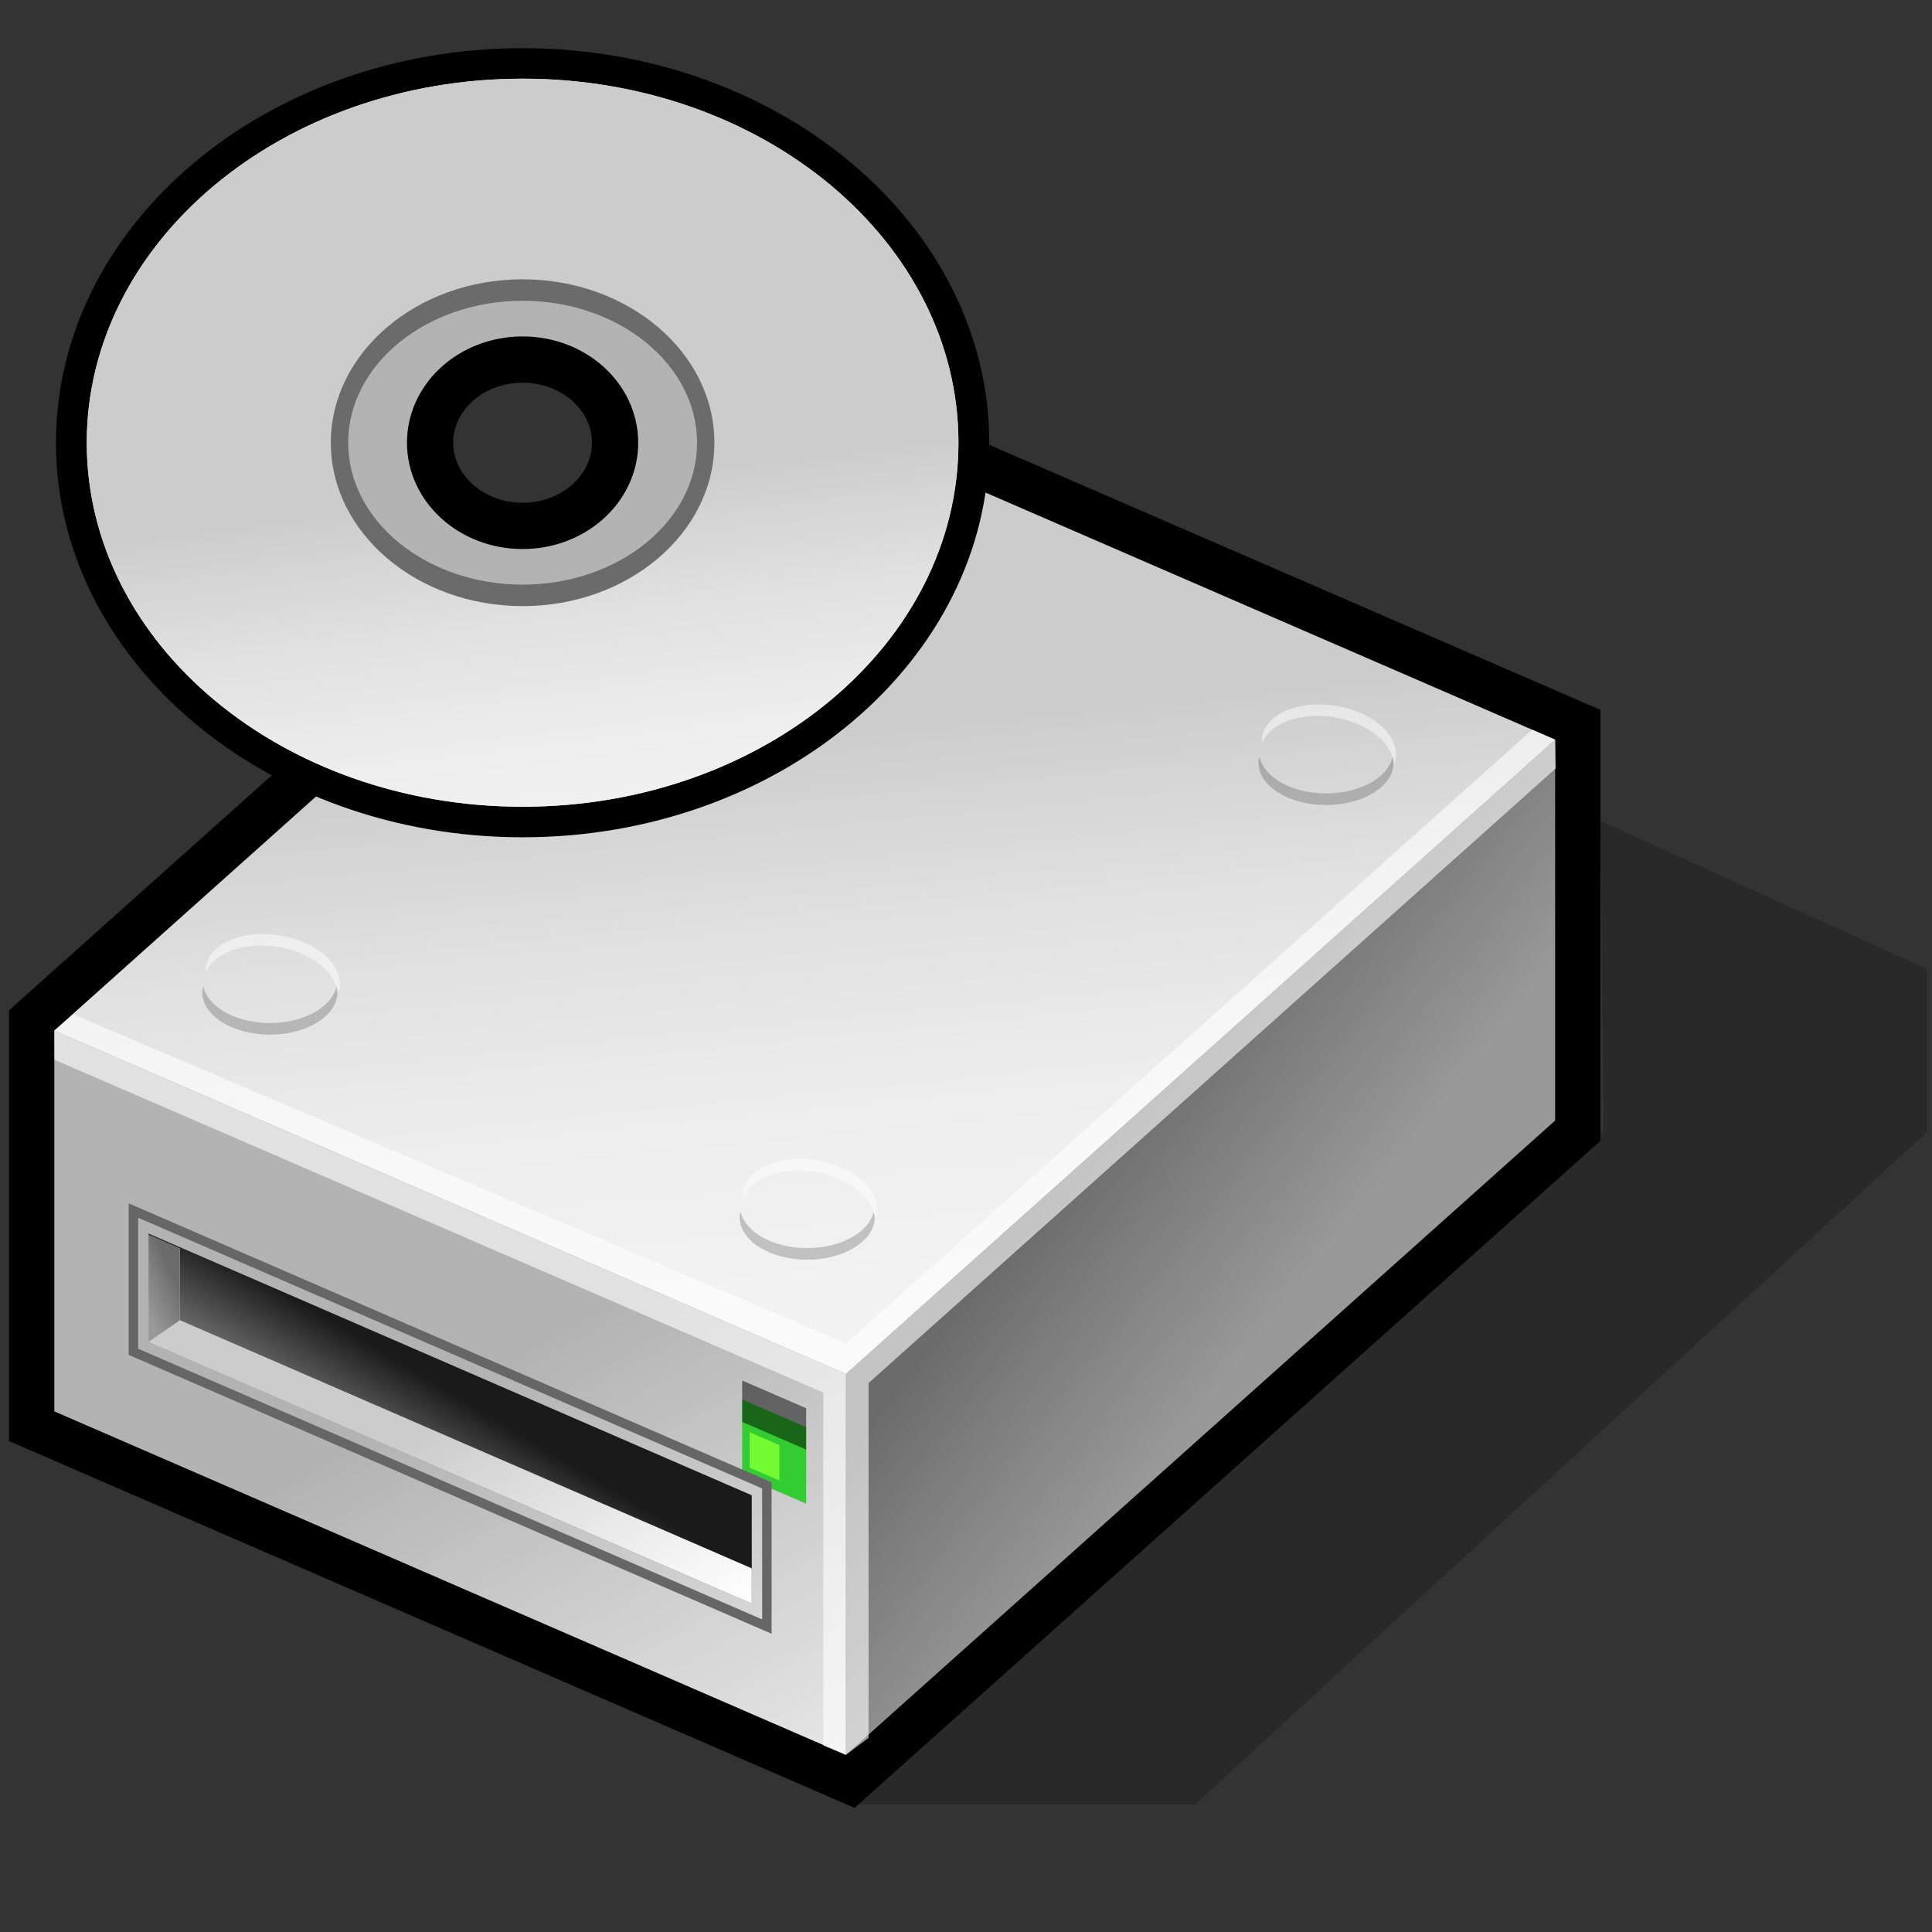 <?xml version="1.0" encoding="UTF-8" standalone="no"?>
<!-- Created with Sodipodi ("http://www.sodipodi.com/") -->
<svg
   xmlns:dc="http://purl.org/dc/elements/1.1/"
   xmlns:cc="http://web.resource.org/cc/"
   xmlns:rdf="http://www.w3.org/1999/02/22-rdf-syntax-ns#"
   xmlns:svg="http://www.w3.org/2000/svg"
   xmlns="http://www.w3.org/2000/svg"
   xmlns:xlink="http://www.w3.org/1999/xlink"
   xmlns:sodipodi="http://inkscape.sourceforge.net/DTD/sodipodi-0.dtd"
   xmlns:inkscape="http://www.inkscape.org/namespaces/inkscape"
   width="48pt"
   height="48pt"
   viewBox="0 0 51.2 51.2"
   overflow="visible"
   enable-background="new 0 0 51.2 51.2"
   xml:space="preserve"
   id="svg153"
   sodipodi:version="0.32"
   sodipodi:docname="gnome-dev-removeable.svg"
   sodipodi:docbase="/home/cschalle/gnome/gnome-themes-extras/Wasp/icons/scalable/devices"
   inkscape:version="0.42+devel">
  <rect x="0" y="0" width="51.2" height="51.2" fill="#333333" stroke="none"/>
  <defs
   id="defs243">
    
  
      
      
      
      <linearGradient
   gradientTransform="matrix(1,0,0,-1,235.391,411.122)"
   y2="383.141"
   x2="-194.914"
   y1="402.847"
   x1="-229.047"
   gradientUnits="userSpaceOnUse"
   id="linearGradient1460">
        <stop
   id="stop1462"
   style="stop-color:#E6E6FA"
   offset="0" />
        <stop
   id="stop1464"
   style="stop-color:#FFFFFF"
   offset="0.425" />
        <stop
   id="stop1466"
   style="stop-color:#ADADD2"
   offset="0.497" />
        <stop
   id="stop1468"
   style="stop-color:#EBEBFF"
   offset="0.849" />
      </linearGradient>
      
      <linearGradient
   gradientTransform="matrix(1,0,0,-1,235.391,411.122)"
   y2="397.06"
   x2="-204.748"
   y1="392.072"
   x1="-216.388"
   gradientUnits="userSpaceOnUse"
   id="linearGradient1472">
        <stop
   id="stop1474"
   style="stop-color:#FFFFFF"
   offset="0" />
        <stop
   id="stop1476"
   style="stop-color:#CCCCF5"
   offset="1" />
      </linearGradient>
      
      
      <linearGradient
   gradientTransform="matrix(1,0,0,-1,235.391,411.122)"
   y2="392.175"
   x2="-227.836"
   y1="394.679"
   x1="-200.708"
   gradientUnits="userSpaceOnUse"
   id="linearGradient1480">
        <stop
   id="stop182"
   style="stop-color:#FFFFFF"
   offset="0" />
        <stop
   id="stop183"
   style="stop-color:#6A77B8"
   offset="1" />
      </linearGradient>
      
      
      
    <linearGradient
   inkscape:collect="always"
   xlink:href="#XMLID_3_"
   id="linearGradient1543"
   gradientUnits="userSpaceOnUse"
   gradientTransform="matrix(0.551,0,0,-0.682,129.557,277.181)"
   x1="-198.473"
   y1="371.915"
   x2="-203.871"
   y2="376.144" /><linearGradient
   inkscape:collect="always"
   xlink:href="#XMLID_2_"
   id="linearGradient1547"
   gradientUnits="userSpaceOnUse"
   gradientTransform="matrix(0.551,0,0,-0.682,129.557,277.181)"
   x1="-214.011"
   y1="358.007"
   x2="-220.557"
   y2="369.769" /><linearGradient
   inkscape:collect="always"
   xlink:href="#XMLID_1_"
   id="linearGradient1550"
   gradientUnits="userSpaceOnUse"
   gradientTransform="matrix(0.551,0,0,-0.682,129.557,277.181)"
   x1="-210.107"
   y1="372.581"
   x2="-211.581"
   y2="387.322" /></defs>
  <sodipodi:namedview
   id="base"
   inkscape:zoom="6.5166667"
   inkscape:cx="30"
   inkscape:cy="30"
   inkscape:window-width="994"
   inkscape:window-height="895"
   inkscape:window-x="0"
   inkscape:window-y="30"
   inkscape:current-layer="svg153" />
  <g
   id="Layer_1"
   stroke="#000000">
    <g
   id="Layer_1_2_">
      <path
   fill="none"
   stroke="none"
   d="M51.2,51.2H0V0h51.2V51.2z"
   id="path157" />
      <path
   stroke="none"
   d="M0.24,26.773V38.19l22.407,9.721l19.768-17.679V18.813L20.007,9.095L0.24,26.773z"
   id="path158" />
      <path
   opacity="0.2"
   stroke="none"
   d="M42.501,30.008L22.586,47.818h9.086l19.389-17.811v-4.331l-8.646-3.919L42.501,30.008z"
   id="path159" />
      <linearGradient
   id="XMLID_1_"
   gradientUnits="userSpaceOnUse"
   x1="-210.107"
   y1="372.581"
   x2="-211.581"
   y2="387.322"
   gradientTransform="matrix(1 0 0 -1 232.5 406.699)">
        <stop
   offset="0"
   style="stop-color:#F2F2F2"
   id="stop161" />
        <stop
   offset="0.312"
   style="stop-color:#EEEEEE"
   id="stop162" />
        <stop
   offset="0.665"
   style="stop-color:#E0E0E0"
   id="stop163" />
        <stop
   offset="1"
   style="stop-color:#CCCCCC"
   id="stop164" />
      </linearGradient>
      <path
   fill="url(#XMLID_1_)"
   stroke="none"
   d="M22.418,36.412L1.44,27.31l18.794-16.808l20.979,9.1L22.418,36.412z"
   id="path172" />
      <linearGradient
   id="XMLID_2_"
   gradientUnits="userSpaceOnUse"
   x1="-214.011"
   y1="358.007"
   x2="-220.557"
   y2="369.769"
   gradientTransform="matrix(1 0 0 -1 232.5 406.699)">
        <stop
   offset="0"
   style="stop-color:#E6E6E6"
   id="stop174" />
        <stop
   offset="0.621"
   style="stop-color:#C7C7C7"
   id="stop175" />
        <stop
   offset="1"
   style="stop-color:#B3B3B3"
   id="stop176" />
      </linearGradient>
      <path
   fill="url(#XMLID_2_)"
   stroke="none"
   d="M22.418,46.505L1.44,37.403V27.31l20.979,9.103V46.505z"
   id="path182" />
      <path
   fill="#33CC33"
   stroke="none"
   d="M21.364,39.849l-1.695-0.733v-2.026l1.695,0.733V39.849z"
   id="path183" />
      <path
   fill="#74FA33"
   stroke="none"
   d="M20.654,39.235l-0.787-0.34v-0.94l0.787,0.341V39.235z"
   id="path184" />
      <path
   opacity="0.5"
   stroke="none"
   d="M21.364,38.415l-1.695-0.733v-1.096l1.695,0.733V38.415z"
   id="path185" />
      <linearGradient
   id="XMLID_3_"
   gradientUnits="userSpaceOnUse"
   x1="-198.473"
   y1="371.915"
   x2="-203.871"
   y2="376.144"
   gradientTransform="matrix(1 0 0 -1 232.5 406.699)">
        <stop
   offset="0"
   style="stop-color:#999999"
   id="stop187" />
        <stop
   offset="0.684"
   style="stop-color:#7B7B7B"
   id="stop188" />
        <stop
   offset="1"
   style="stop-color:#6B6B6B"
   id="stop189" />
      </linearGradient>
      <path
   fill="url(#XMLID_3_)"
   stroke="none"
   d="M41.214,29.695L22.418,46.504V36.412l18.795-16.811V29.695z"
   id="path195" />
      <path
   fill="none"
   stroke="#666666"
   stroke-width="0.25"
   d="M3.535,35.824l16.788,7.282v-3.742L3.535,32.08V35.824z"
   id="path196" />
      <linearGradient
   id="XMLID_4_"
   gradientUnits="userSpaceOnUse"
   x1="-221.703"
   y1="367.219"
   x2="-220.258"
   y2="369.627"
   gradientTransform="matrix(1 0 0 -1 232.5 406.699)">
        <stop
   offset="0"
   style="stop-color:#808080"
   id="stop198" />
        <stop
   offset="0.331"
   style="stop-color:#616161"
   id="stop199" />
        <stop
   offset="1"
   style="stop-color:#1A1A1A"
   id="stop200" />
      </linearGradient>
      <path
   fill="url(#XMLID_4_)"
   stroke="none"
   d="M19.923,42.497L3.936,35.561v-2.871l15.987,6.937V42.497z"
   id="path206" />
      <path
   opacity="0.6"
   fill="#FFFFFF"
   stroke="none"
   d="M41.228,20.364l-0.014-0.763l-0.609-0.264L22.423,35.604L1.95,26.887     L1.44,27.31l0.003,0.774l20.375,8.82v9.354l0.6,0.247l0.6-0.449v-9.404L41.228,20.364z"
   id="path207" />
      <g
   id="g208">
        <linearGradient
   id="XMLID_5_"
   gradientUnits="userSpaceOnUse"
   x1="-217.008"
   y1="361.736"
   x2="-220.966"
   y2="368.848"
   gradientTransform="matrix(1 0 0 -1 232.5 406.699)">
          <stop
   offset="0"
   style="stop-color:#FFFFFF"
   id="stop210" />
          <stop
   offset="0.621"
   style="stop-color:#E1E1E1"
   id="stop211" />
          <stop
   offset="1"
   style="stop-color:#CCCCCC"
   id="stop212" />
        </linearGradient>
        <path
   fill="url(#XMLID_5_)"
   stroke="none"
   d="M4.766,33.09l-0.83-0.36v2.832l15.987,6.936v-0.935L4.766,34.986V33.09z"
   id="path218" />
      </g>
      <g
   id="g219">
        <linearGradient
   id="XMLID_6_"
   gradientUnits="userSpaceOnUse"
   x1="-228.842"
   y1="372.428"
   x2="-227.892"
   y2="372.86"
   gradientTransform="matrix(1 0 0 -1 232.5 406.699)">
          <stop
   offset="0"
   style="stop-color:#999999"
   id="stop221" />
          <stop
   offset="0.684"
   style="stop-color:#7B7B7B"
   id="stop222" />
          <stop
   offset="1"
   style="stop-color:#6B6B6B"
   id="stop223" />
        </linearGradient>
        <path
   fill="url(#XMLID_6_)"
   stroke="none"
   d="M4.766,33.09l-0.83-0.36v2.832l0.83-0.575V33.09z"
   id="path229" />
      </g>
      <g
   id="g230">
        <path
   adobe-blending-mode="multiply"
   opacity="0.2"
   stroke="none"
   d="M7.152,27.111c-0.905,0-1.646-0.425-1.767-0.974      c-0.011,0.051-0.025,0.102-0.025,0.154c0,0.623,0.802,1.128,1.792,1.128s1.791-0.505,1.791-1.128      c0-0.053-0.014-0.104-0.025-0.154C8.798,26.688,8.058,27.111,7.152,27.111z"
   id="path231" />
        <path
   adobe-blending-mode="overlay"
   opacity="0.5"
   fill="#FFFFFF"
   stroke="none"
   d="M7.359,25.092      c0.894,0.144,1.557,0.682,1.588,1.243c0.019-0.049,0.041-0.096,0.049-0.148c0.1-0.614-0.612-1.241-1.587-1.399      C6.433,24.629,5.56,25,5.46,25.614c-0.008,0.052-0.003,0.104,0,0.156C5.667,25.248,6.466,24.948,7.359,25.092z"
   id="path232" />
      </g>
      <g
   id="g233">
        <path
   adobe-blending-mode="multiply"
   opacity="0.2"
   stroke="none"
   d="M20.904,15.064c-0.905,0-1.646-0.424-1.766-0.974      c-0.012,0.051-0.025,0.102-0.025,0.154c0,0.623,0.802,1.127,1.791,1.127s1.791-0.505,1.791-1.127      c0-0.053-0.013-0.104-0.025-0.154C22.55,14.64,21.809,15.064,20.904,15.064z"
   id="path234" />
        <path
   adobe-blending-mode="overlay"
   opacity="0.5"
   fill="#FFFFFF"
   stroke="none"
   d="M21.111,13.044      c0.894,0.145,1.557,0.682,1.588,1.243c0.02-0.048,0.041-0.096,0.049-0.148c0.1-0.615-0.611-1.241-1.587-1.399      c-0.977-0.158-1.849,0.212-1.948,0.827c-0.009,0.052-0.003,0.104,0,0.157C19.418,13.2,20.218,12.9,21.111,13.044z"
   id="path235" />
      </g>
      <g
   id="g236">
        <path
   adobe-blending-mode="multiply"
   opacity="0.2"
   stroke="none"
   d="M21.391,33.075c-0.905,0-1.646-0.425-1.767-0.974      c-0.011,0.051-0.024,0.102-0.024,0.154c0,0.623,0.802,1.128,1.791,1.128s1.791-0.505,1.791-1.128      c0-0.053-0.014-0.104-0.024-0.154C23.036,32.65,22.295,33.075,21.391,33.075z"
   id="path237" />
        <path
   adobe-blending-mode="overlay"
   opacity="0.5"
   fill="#FFFFFF"
   stroke="none"
   d="M21.598,31.056      c0.894,0.145,1.558,0.682,1.588,1.242c0.02-0.048,0.041-0.096,0.049-0.148c0.1-0.613-0.611-1.24-1.587-1.398      c-0.977-0.158-1.849,0.212-1.948,0.827c-0.009,0.052-0.003,0.104,0,0.156C19.905,31.212,20.705,30.911,21.598,31.056z"
   id="path238" />
      </g>
      <g
   id="g239">
        <path
   adobe-blending-mode="multiply"
   opacity="0.2"
   stroke="none"
   d="M35.142,21.027c-0.905,0-1.646-0.424-1.766-0.974      c-0.012,0.051-0.025,0.102-0.025,0.155c0,0.623,0.802,1.127,1.791,1.127s1.791-0.505,1.791-1.127      c0-0.053-0.013-0.104-0.024-0.155C36.788,20.603,36.047,21.027,35.142,21.027z"
   id="path240" />
        <path
   adobe-blending-mode="overlay"
   opacity="0.5"
   fill="#FFFFFF"
   stroke="none"
   d="M35.35,19.008      c0.894,0.145,1.558,0.682,1.589,1.243c0.019-0.048,0.04-0.096,0.048-0.148c0.1-0.614-0.61-1.241-1.588-1.399      c-0.976-0.159-1.849,0.212-1.948,0.827c-0.008,0.052-0.003,0.104,0,0.156C33.657,19.164,34.456,18.863,35.35,19.008z"
   id="path241" />
      </g>
    </g>
  </g>
<path
   id="path1456"
   d="M 1.483,11.732 C 1.483,17.498 7.03,22.189 13.85,22.189 C 20.668,22.189 26.216,17.498 26.216,11.732 C 26.216,5.967 20.668,1.277 13.85,1.277 C 7.03,1.276 1.483,5.967 1.483,11.732 z M 2.842,11.732 C 2.842,6.882 7.78,2.936 13.85,2.936 C 19.919,2.936 24.856,6.882 24.856,11.732 C 24.856,16.583 19.918,20.529 13.85,20.529 C 7.78,20.529 2.842,16.583 2.842,11.732 z "
   style="stroke:none" /><path
   id="path1458"
   d="M 2.299,11.732 C 2.299,6.405 7.47,2.085 13.85,2.085 C 20.228,2.085 25.4,6.404 25.4,11.732 C 25.4,17.06 20.228,21.379 13.85,21.379 C 7.47,21.379 2.299,17.06 2.299,11.732 z M 13.85,13.913 C 15.206,13.913 16.306,12.936 16.306,11.732 C 16.306,10.528 15.206,9.552 13.85,9.552 C 12.493,9.552 11.393,10.528 11.393,11.732 C 11.393,12.936 12.493,13.913 13.85,13.913 z "
   style="fill:#d9d9d9;stroke:none" /><path
   id="path1470"
   d="M 2.299,11.732 C 2.299,6.405 7.47,2.085 13.85,2.085 C 20.228,2.085 25.4,6.404 25.4,11.732 C 25.4,17.06 20.228,21.379 13.85,21.379 C 7.47,21.379 2.299,17.06 2.299,11.732 z M 13.85,13.913 C 15.206,13.913 16.306,12.936 16.306,11.732 C 16.306,10.528 15.206,9.552 13.85,9.552 C 12.493,9.552 11.393,10.528 11.393,11.732 C 11.393,12.936 12.493,13.913 13.85,13.913 z "
   style="fill:url(#linearGradient1550);stroke:none" /><path
   id="path179"
   d="M 8.989,11.732 C 8.989,9.49 11.165,7.674 13.85,7.674 C 16.533,7.674 18.709,9.49 18.709,11.732 C 18.709,13.974 16.533,15.791 13.85,15.791 C 11.165,15.791 8.989,13.974 8.989,11.732 z M 13.85,13.937 C 15.259,13.937 16.401,12.93 16.401,11.691 C 16.401,10.45 15.259,9.445 13.85,9.445 C 12.44,9.445 11.297,10.451 11.297,11.691 C 11.297,12.931 12.44,13.937 13.85,13.937 z "
   style="fill:url(#linearGradient1547);stroke:none" /><path
   id="path180"
   d="M 11.398,11.732 C 11.398,10.515 12.495,9.529 13.85,9.529 C 15.203,9.529 16.3,10.515 16.3,11.732 C 16.3,12.949 15.203,13.937 13.85,13.937 C 12.495,13.937 11.398,12.949 11.398,11.732 z "
   style="fill:none;stroke:#000000;stroke-width:1.226" /><path
   id="path187"
   d="M 8.767,11.732 C 8.767,14.12 11.047,16.063 13.85,16.063 C 16.652,16.063 18.932,14.12 18.932,11.732 C 18.932,9.345 16.652,7.402 13.85,7.402 C 11.047,7.402 8.767,9.345 8.767,11.732 z M 9.227,11.732 C 9.227,9.659 11.301,7.971 13.85,7.971 C 16.399,7.971 18.473,9.659 18.473,11.732 C 18.473,13.807 16.399,15.493 13.85,15.493 C 11.301,15.493 9.227,13.806 9.227,11.732 z "
   style="fill:url(#linearGradient1543);stroke:none" /></svg>